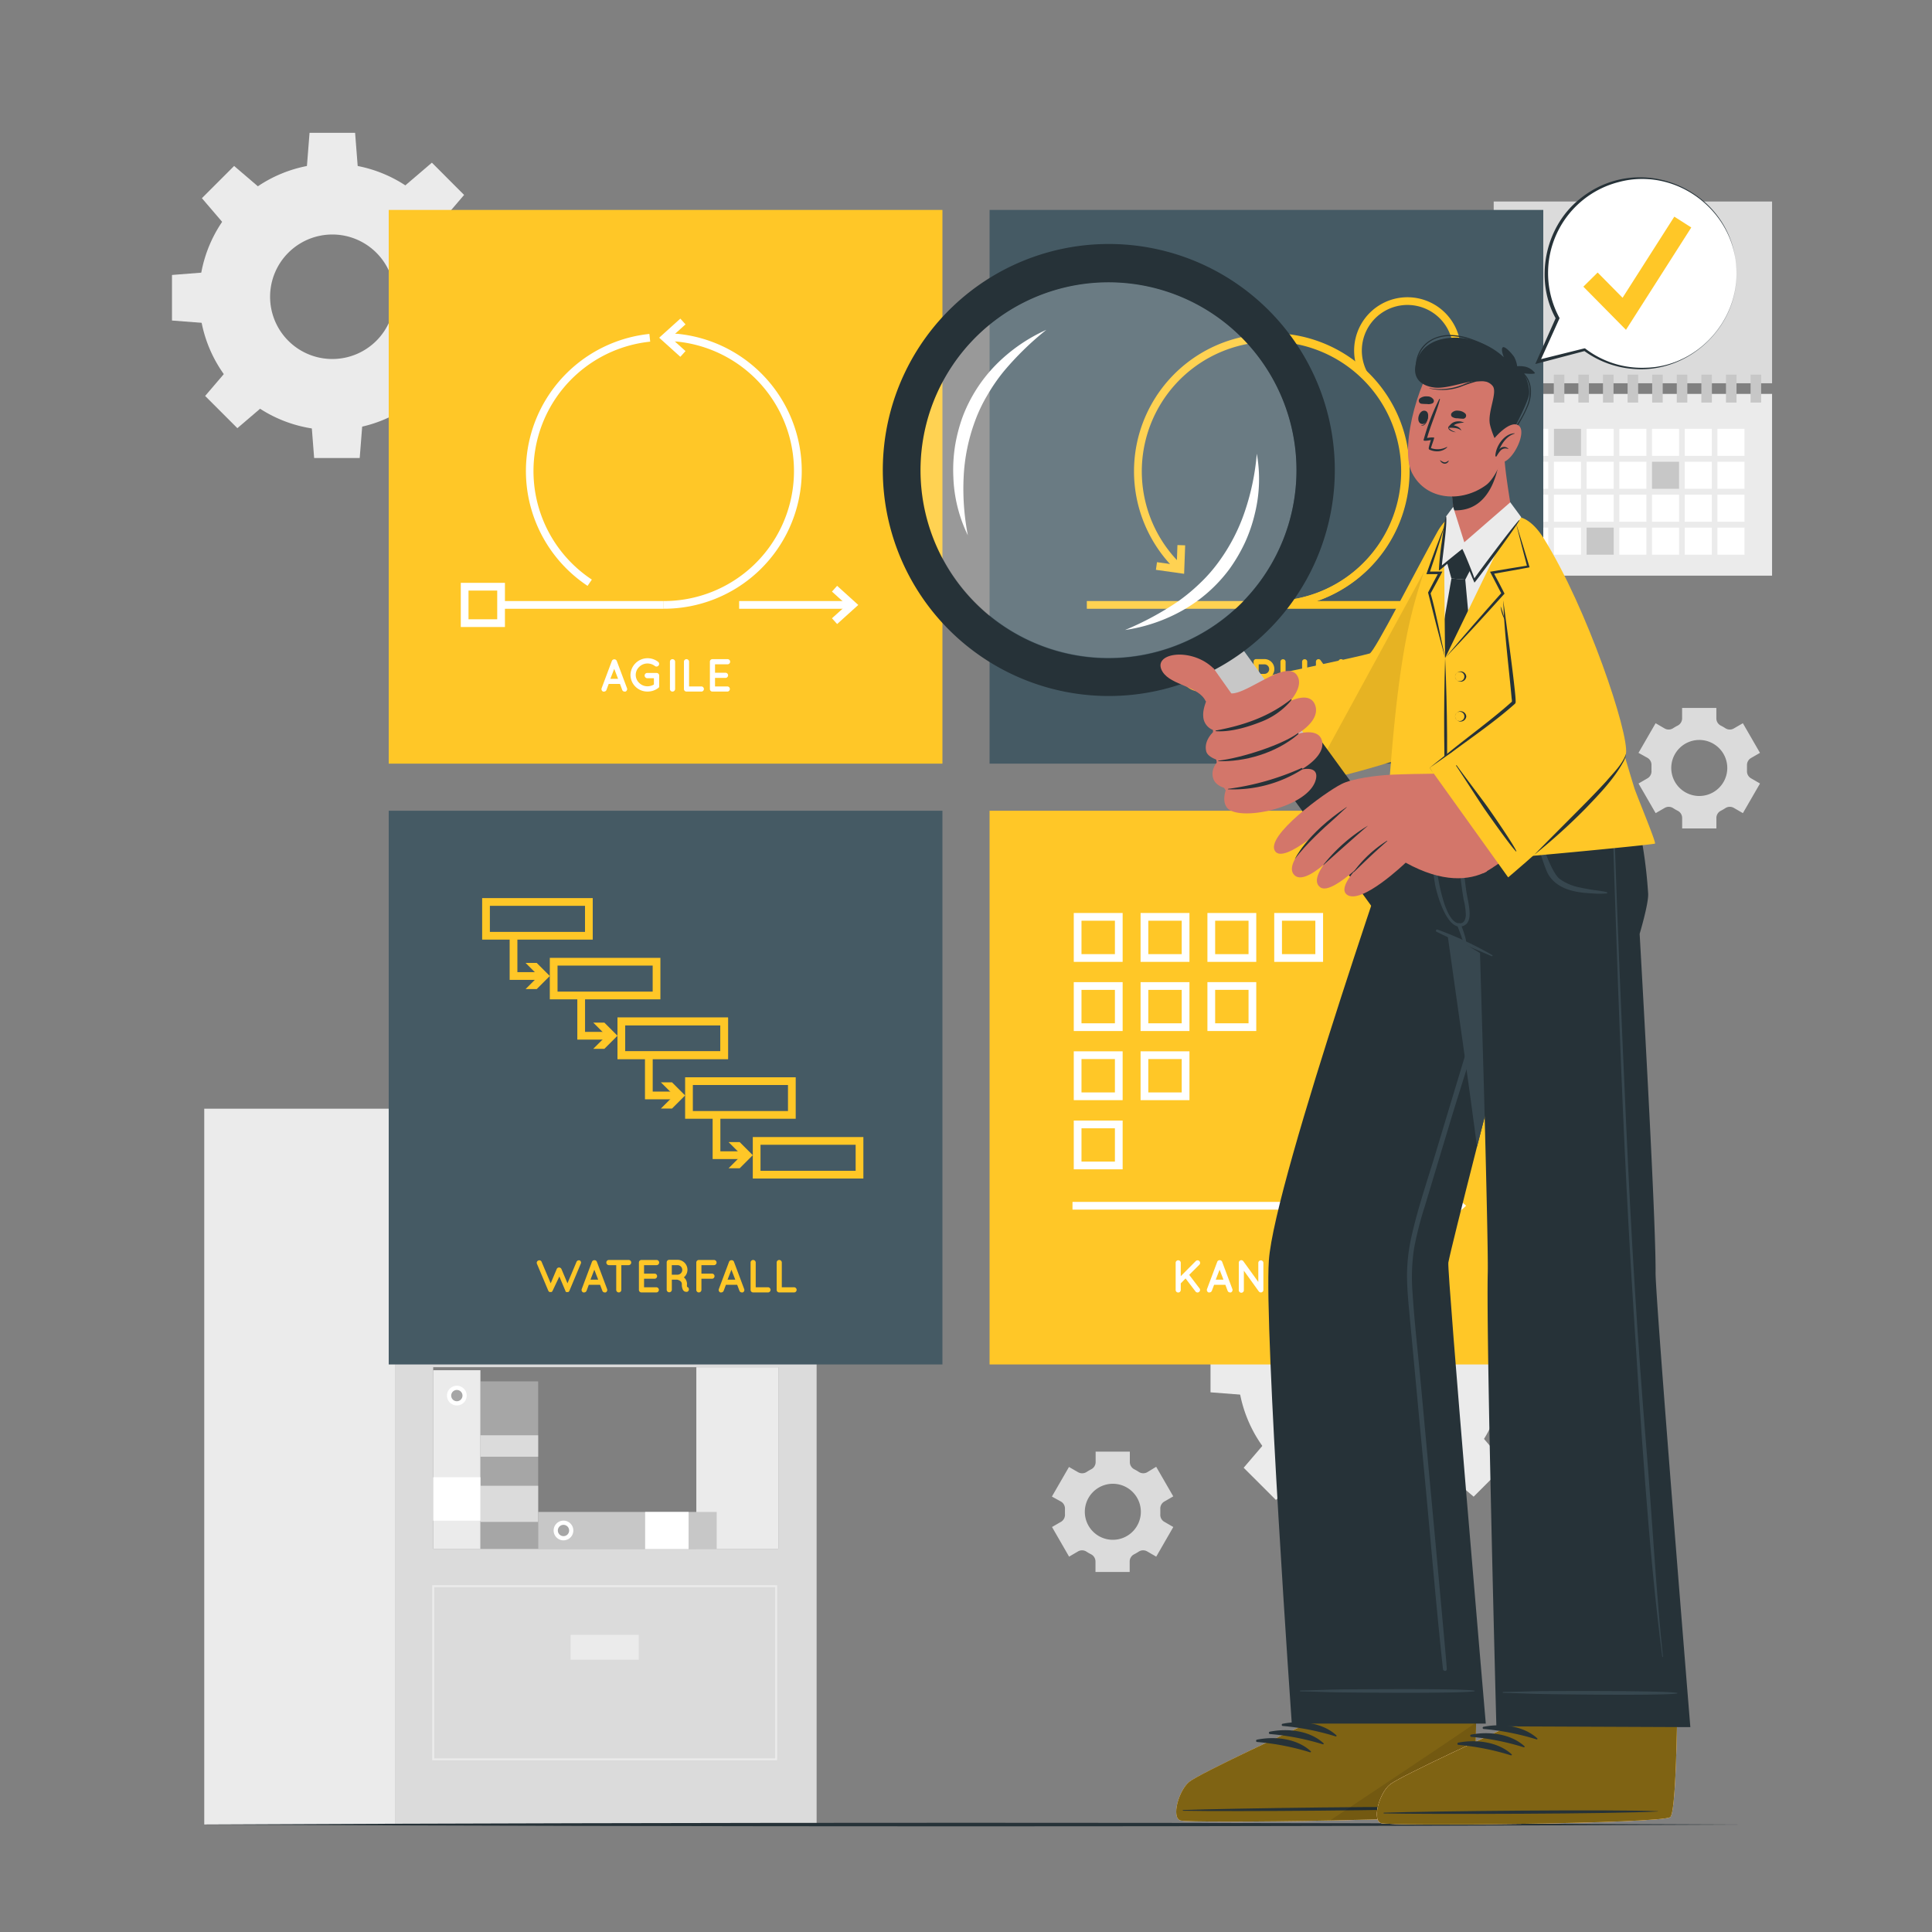 <svg xmlns="http://www.w3.org/2000/svg" viewBox="0 0 500 500"><rect x="0" y="0" width="500" height="500" fill="#808080" stroke="none"/><g id="freepik--background-complete--inject-3"><rect x="386.57" y="52.15" width="72.04" height="47.04" style="fill:#dbdbdb"></rect><rect x="386.57" y="101.94" width="72.04" height="47.04" style="fill:#ebebeb"></rect><rect x="393.69" y="110.98" width="7" height="7" style="fill:#fff"></rect><rect x="402.16" y="110.98" width="7" height="7" style="fill:#c7c7c7"></rect><rect x="410.62" y="110.98" width="7" height="7" style="fill:#fff"></rect><rect x="419.08" y="110.98" width="7" height="7" style="fill:#fff"></rect><rect x="427.54" y="110.98" width="7" height="7" style="fill:#fff"></rect><rect x="436.01" y="110.98" width="7" height="7" style="fill:#fff"></rect><rect x="444.47" y="110.98" width="7" height="7" style="fill:#fff"></rect><rect x="393.69" y="119.5" width="7" height="7" style="fill:#fff"></rect><rect x="402.16" y="119.5" width="7" height="7" style="fill:#fff"></rect><rect x="410.62" y="119.5" width="7" height="7" style="fill:#fff"></rect><rect x="419.08" y="119.5" width="7" height="7" style="fill:#fff"></rect><rect x="427.54" y="119.5" width="7" height="7" style="fill:#c7c7c7"></rect><rect x="436.01" y="119.5" width="7" height="7" style="fill:#fff"></rect><rect x="444.47" y="119.5" width="7" height="7" style="fill:#fff"></rect><rect x="393.69" y="128.03" width="7" height="7" style="fill:#fff"></rect><rect x="402.16" y="128.03" width="7" height="7" style="fill:#fff"></rect><rect x="410.62" y="128.03" width="7" height="7" style="fill:#fff"></rect><rect x="419.08" y="128.03" width="7" height="7" style="fill:#fff"></rect><rect x="427.54" y="128.03" width="7" height="7" style="fill:#fff"></rect><rect x="436.01" y="128.03" width="7" height="7" style="fill:#fff"></rect><rect x="444.47" y="128.03" width="7" height="7" style="fill:#fff"></rect><rect x="393.69" y="136.55" width="7" height="7" style="fill:#fff"></rect><rect x="402.16" y="136.55" width="7" height="7" style="fill:#fff"></rect><rect x="410.62" y="136.55" width="7" height="7" style="fill:#c7c7c7"></rect><rect x="419.08" y="136.55" width="7" height="7" style="fill:#fff"></rect><rect x="427.54" y="136.55" width="7" height="7" style="fill:#fff"></rect><rect x="436.01" y="136.55" width="7" height="7" style="fill:#fff"></rect><rect x="444.47" y="136.55" width="7" height="7" style="fill:#fff"></rect><rect x="389.39" y="96.95" width="2.73" height="7.23" style="fill:#c7c7c7"></rect><rect x="395.75" y="96.95" width="2.73" height="7.23" style="fill:#c7c7c7"></rect><rect x="402.12" y="96.95" width="2.73" height="7.23" style="fill:#c7c7c7"></rect><rect x="408.48" y="96.95" width="2.73" height="7.23" style="fill:#c7c7c7"></rect><rect x="414.85" y="96.95" width="2.73" height="7.23" style="fill:#c7c7c7"></rect><rect x="421.22" y="96.95" width="2.73" height="7.23" style="fill:#c7c7c7"></rect><rect x="427.58" y="96.95" width="2.73" height="7.23" style="fill:#c7c7c7"></rect><rect x="433.95" y="96.95" width="2.73" height="7.23" style="fill:#c7c7c7"></rect><rect x="440.31" y="96.95" width="2.73" height="7.23" style="fill:#c7c7c7"></rect><rect x="446.68" y="96.95" width="2.73" height="7.23" style="fill:#c7c7c7"></rect><rect x="453.05" y="96.95" width="2.73" height="7.23" style="fill:#c7c7c7"></rect><path d="M423.73,57a1.15,1.15,0,1,1-1.15-1.15A1.14,1.14,0,0,1,423.73,57Z" style="fill:#263238"></path><path d="M102.21,286.92V472.17H211.34V286.92Zm9.9,66.91h89.32v47H112.11Zm0-58.18h89.32v47H112.11Z" style="fill:#dbdbdb"></path><rect x="52.85" y="286.92" width="49.35" height="185.24" transform="translate(155.06 759.09) rotate(180)" style="fill:#ebebeb"></rect><rect x="180.21" y="295.64" width="21.22" height="47" transform="translate(381.64 638.28) rotate(180)" style="fill:#ebebeb"></rect><path d="M201.12,455.56H111.86V410.25h89.26Zm-88.76-.5h88.26V410.75H112.36Z" style="fill:#ebebeb"></path><rect x="147.68" y="423.11" width="17.63" height="6.44" transform="translate(312.99 852.65) rotate(180)" style="fill:#ebebeb"></rect><rect x="180.21" y="353.84" width="21.22" height="47" transform="translate(381.64 754.67) rotate(180)" style="fill:#ebebeb"></rect><rect x="110.13" y="371.7" width="43.33" height="14.93" transform="translate(510.97 247.37) rotate(90)" style="fill:#a6a6a6"></rect><rect x="127.12" y="381.73" width="9.35" height="14.93" transform="translate(521 257.4) rotate(90)" style="fill:#dbdbdb"></rect><rect x="129.02" y="366.76" width="5.55" height="14.93" transform="translate(506.03 242.43) rotate(90)" style="fill:#dbdbdb"></rect><rect x="137.65" y="306.38" width="37.74" height="36.26" transform="translate(313.04 649.03) rotate(180)" style="fill:#ebebeb"></rect><rect x="123.31" y="306.38" width="14.34" height="36.26" transform="translate(260.96 649.03) rotate(180)" style="fill:#c7c7c7"></rect><polygon points="175.39 324.51 137.65 324.51 167.12 325.45 175.39 324.51" style="fill:#c7c7c7"></polygon><polygon points="137.65 338.26 175.39 338.26 145.92 339.2 137.65 338.26" style="fill:#c7c7c7"></polygon><polygon points="175.39 314.38 151.49 314.38 172.73 315.14 175.39 314.38" style="fill:#c7c7c7"></polygon><polygon points="137.65 332.93 161.55 332.93 140.31 333.69 137.65 332.93" style="fill:#c7c7c7"></polygon><polygon points="166.34 310.34 139.38 310.34 143.87 310.8 166.34 310.34" style="fill:#c7c7c7"></polygon><polygon points="171.72 328.4 144.76 328.4 149.25 328.86 171.72 328.4" style="fill:#c7c7c7"></polygon><polygon points="155.14 317.83 137.65 317.83 134.53 319.05 155.14 317.83" style="fill:#ebebeb"></polygon><polygon points="180.21 317.83 162.72 317.83 159.59 319.05 180.21 317.83" style="fill:#ebebeb"></polygon><polygon points="157.76 334.13 175.25 334.13 178.38 335.35 157.76 334.13" style="fill:#ebebeb"></polygon><polygon points="137.65 329.99 123.61 329.99 120.48 331.21 137.65 329.99" style="fill:#c7c7c7"></polygon><polygon points="132.75 324.51 121.86 324.51 123.31 323.52 132.75 324.51" style="fill:#c7c7c7"></polygon><rect x="112.11" y="354.61" width="12.22" height="46.22" style="fill:#ebebeb"></rect><path d="M118.22,363.73a2.55,2.55,0,1,0-2.54-2.55A2.55,2.55,0,0,0,118.22,363.73Z" style="fill:#fff"></path><path d="M118.22,362.64a1.46,1.46,0,1,0-1.45-1.46A1.46,1.46,0,0,0,118.22,362.64Z" style="fill:#a6a6a6"></path><rect x="112.6" y="381.82" width="11.25" height="12.22" transform="translate(506.15 269.71) rotate(90)" style="fill:#fff"></rect><rect x="139.26" y="391.29" width="46.22" height="9.61" style="fill:#c7c7c7"></rect><path d="M148.38,396.1a2.55,2.55,0,1,0-2.54,2.54A2.55,2.55,0,0,0,148.38,396.1Z" style="fill:#fff"></path><path d="M147.29,396.1a1.46,1.46,0,1,0-1.45,1.45A1.45,1.45,0,0,0,147.29,396.1Z" style="fill:#a6a6a6"></path><rect x="166.96" y="391.29" width="11.25" height="9.61" style="fill:#fff"></rect><path d="M274.61,388.62a2.11,2.11,0,0,1,1,1.95c0,.22,0,.44,0,.66s0,.44,0,.65a2.1,2.1,0,0,1-1,1.95l-2.35,1.36,4.42,7.67L279,401.5a2.08,2.08,0,0,1,2.2.08,11.82,11.82,0,0,0,1.15.66,2.11,2.11,0,0,1,1.16,1.87v2.71h8.85v-2.71a2.1,2.1,0,0,1,1.17-1.87,13,13,0,0,0,1.14-.66,2.1,2.1,0,0,1,2.21-.08l2.35,1.36,4.42-7.67-2.36-1.37a2.06,2.06,0,0,1-1-1.94c0-.22,0-.44,0-.65s0-.44,0-.66a2.09,2.09,0,0,1,1-1.95l2.35-1.36-4.42-7.66L296.92,381a2.1,2.1,0,0,1-2.2-.07,13.24,13.24,0,0,0-1.15-.67,2.1,2.1,0,0,1-1.17-1.87v-2.71h-8.85v2.71a2.1,2.1,0,0,1-1.17,1.87,13.07,13.07,0,0,0-1.14.67A2.12,2.12,0,0,1,279,381l-2.35-1.35-4.42,7.66ZM288,384a7.25,7.25,0,1,1-7.25,7.26A7.26,7.26,0,0,1,288,384Z" style="fill:#dbdbdb"></path><path d="M426.4,196.15a2.11,2.11,0,0,1,1,1.95c0,.22,0,.44,0,.65s0,.44,0,.66a2.1,2.1,0,0,1-1,2l-2.35,1.36,4.43,7.67,2.35-1.36a2.1,2.1,0,0,1,2.21.08,10.59,10.59,0,0,0,1.14.66,2.09,2.09,0,0,1,1.16,1.87v2.71h8.86v-2.71a2.09,2.09,0,0,1,1.16-1.87,13,13,0,0,0,1.14-.66,2.1,2.1,0,0,1,2.21-.08l2.35,1.36,4.43-7.67-2.37-1.37a2.09,2.09,0,0,1-1-1.94c0-.22,0-.44,0-.66s0-.43,0-.65a2.11,2.11,0,0,1,1-1.95l2.36-1.36-4.43-7.67-2.35,1.36a2.08,2.08,0,0,1-2.2-.08,11.82,11.82,0,0,0-1.15-.66,2.09,2.09,0,0,1-1.16-1.87v-2.71h-8.86v2.71a2.11,2.11,0,0,1-1.16,1.87,11.82,11.82,0,0,0-1.15.66,2.1,2.1,0,0,1-2.21.08l-2.34-1.36-4.43,7.67Zm13.36-4.65a7.25,7.25,0,1,1-7.24,7.25A7.26,7.26,0,0,1,439.76,191.5Z" style="fill:#dbdbdb"></path><path d="M51.52,76.81A34.48,34.48,0,1,0,86,42.33,34.48,34.48,0,0,0,51.52,76.81Zm18.38,0A16.11,16.11,0,1,1,86,92.91,16.1,16.1,0,0,1,69.9,76.81Z" style="fill:#ebebeb"></path><polygon points="79.37 43.76 92.63 43.76 91.9 34.37 80.11 34.37 79.37 43.76" style="fill:#ebebeb"></polygon><polygon points="104.61 48.22 113.99 57.6 120.11 50.45 111.77 42.1 104.61 48.22" style="fill:#ebebeb"></polygon><polygon points="119.3 69.23 119.3 82.49 128.69 81.76 128.69 69.96 119.3 69.23" style="fill:#ebebeb"></polygon><polygon points="114.83 94.47 105.45 103.84 112.61 109.96 120.95 101.62 114.83 94.47" style="fill:#ebebeb"></polygon><polygon points="93.83 109.16 80.57 109.16 81.3 118.54 93.09 118.54 93.83 109.16" style="fill:#ebebeb"></polygon><polygon points="68.59 104.69 59.21 95.31 53.09 102.47 61.43 110.81 68.59 104.69" style="fill:#ebebeb"></polygon><polygon points="53.9 83.68 53.9 70.42 44.51 71.16 44.51 82.95 53.9 83.68" style="fill:#ebebeb"></polygon><polygon points="58.37 58.44 67.74 49.07 60.59 42.95 52.25 51.29 58.37 58.44" style="fill:#ebebeb"></polygon><path d="M320.29,354.19a34.48,34.48,0,1,0,34.48-34.48A34.48,34.48,0,0,0,320.29,354.19Zm18.37,0a16.11,16.11,0,1,1,16.11,16.09A16.11,16.11,0,0,1,338.66,354.19Z" style="fill:#ebebeb"></path><polygon points="348.14 321.13 361.4 321.13 360.67 311.75 348.87 311.75 348.14 321.13" style="fill:#ebebeb"></polygon><polygon points="373.38 325.6 382.75 334.98 388.87 327.82 380.54 319.48 373.38 325.6" style="fill:#ebebeb"></polygon><polygon points="388.07 346.61 388.07 359.87 397.45 359.13 397.45 347.34 388.07 346.61" style="fill:#ebebeb"></polygon><polygon points="383.6 371.85 374.22 381.22 381.38 387.34 389.72 379 383.6 371.85" style="fill:#ebebeb"></polygon><polygon points="362.59 386.53 349.33 386.53 350.07 395.92 361.86 395.92 362.59 386.53" style="fill:#ebebeb"></polygon><polygon points="337.36 382.06 327.98 372.69 321.86 379.85 330.2 388.18 337.36 382.06" style="fill:#ebebeb"></polygon><polygon points="322.67 361.06 322.67 347.8 313.28 348.53 313.28 360.33 322.67 361.06" style="fill:#ebebeb"></polygon><polygon points="327.13 335.82 336.51 326.44 329.36 320.33 321.02 328.67 327.13 335.82" style="fill:#ebebeb"></polygon></g><g id="freepik--Kanban--inject-3"><rect x="256.1" y="209.82" width="143.3" height="143.3" style="fill:#FFC727"></rect><rect x="277.56" y="311.05" width="99.28" height="2" style="fill:#fff"></rect><polygon points="373.95 316.99 372.61 315.51 376.44 312.05 372.61 308.6 373.95 307.11 379.43 312.05 373.95 316.99" style="fill:#fff"></polygon><path d="M290.54,302.62H277.89V290h12.65Zm-10.65-2h8.65V292h-8.65Z" style="fill:#fff"></path><path d="M290.54,284.72H277.89V272.08h12.65Zm-10.65-2h8.65v-8.64h-8.65Z" style="fill:#fff"></path><path d="M290.54,266.83H277.89V254.18h12.65Zm-10.65-2h8.65v-8.65h-8.65Z" style="fill:#fff"></path><path d="M307.83,284.72H295.18V272.08h12.65Zm-10.65-2h8.65v-8.64h-8.65Z" style="fill:#fff"></path><path d="M307.83,266.83H295.18V254.18h12.65Zm-10.65-2h8.65v-8.65h-8.65Z" style="fill:#fff"></path><path d="M325.12,266.83H312.48V254.18h12.64Zm-10.64-2h8.64v-8.65h-8.64Z" style="fill:#fff"></path><path d="M290.54,248.93H277.89V236.28h12.65Zm-10.65-2h8.65v-8.65h-8.65Z" style="fill:#fff"></path><path d="M307.83,248.93H295.18V236.28h12.65Zm-10.65-2h8.65v-8.65h-8.65Z" style="fill:#fff"></path><path d="M325.12,248.93H312.48V236.28h12.64Zm-10.64-2h8.64v-8.65h-8.64Z" style="fill:#fff"></path><path d="M342.41,248.93H329.77V236.28h12.64Zm-10.64-2h8.64v-8.65h-8.64Z" style="fill:#fff"></path><path d="M304.26,333.82v-7a.66.66,0,0,1,1.32,0v3.45l3.88-3.9a.65.65,0,0,1,.94,0,.67.67,0,0,1,0,.93l-2.64,2.63,2.66,3.49a.64.64,0,0,1-.09.92.61.61,0,0,1-.42.16.66.66,0,0,1-.49-.24l-2.6-3.4-1.24,1.28v1.7a.66.66,0,1,1-1.32,0Z" style="fill:#fff"></path><path d="M317.12,332.5h-2.91l-.59,1.56a.68.68,0,0,1-.63.42.54.54,0,0,1-.22,0,.68.68,0,0,1-.4-.86l2.65-7.07a.66.66,0,0,1,.64-.41.65.65,0,0,1,.63.41l2.65,7.07a.68.68,0,0,1-.39.86.56.56,0,0,1-.23,0,.65.65,0,0,1-.61-.42Zm-.49-1.32-1-2.58-1,2.58Z" style="fill:#fff"></path><path d="M321.91,333.82a.66.66,0,1,1-1.31,0v-7h0a.65.65,0,0,1,1.18-.41l3.87,5.36v-4.94a.66.66,0,0,1,.65-.65.66.66,0,0,1,.66.65v7a.65.65,0,0,1-1.15.42l-.06-.07-3.84-5.33Z" style="fill:#fff"></path><path d="M329.84,333.82v-7.08a.66.66,0,0,1,.66-.66h1.71a2.28,2.28,0,0,1,2.27,2.28,2.23,2.23,0,0,1-.45,1.37,2.57,2.57,0,0,1-1.36,4.75H330.5A.67.67,0,0,1,329.84,333.82Zm1.33-4.49h1a1,1,0,0,0,.94-1,.93.93,0,0,0-.94-.94h-1Zm0,3.82h1.5a1.24,1.24,0,1,0,0-2.48h-1.5Z" style="fill:#fff"></path><path d="M341,332.5H338.1l-.59,1.56a.68.68,0,0,1-.62.42.56.56,0,0,1-.23,0,.68.68,0,0,1-.4-.86l2.65-7.07a.66.66,0,0,1,.64-.41.64.64,0,0,1,.63.41l2.65,7.07a.67.67,0,0,1-.39.86.56.56,0,0,1-.23,0,.66.66,0,0,1-.61-.42Zm-.49-1.32-1-2.58-1,2.58Z" style="fill:#fff"></path><path d="M345.8,333.82a.66.66,0,1,1-1.31,0v-7h0a.65.65,0,0,1,1.18-.41l3.87,5.36v-4.94a.66.66,0,0,1,.65-.65.66.66,0,0,1,.66.65v7a.65.65,0,0,1-1.15.42l-.06-.07-3.84-5.33Z" style="fill:#fff"></path></g><g id="freepik--Waterfall--inject-3"><rect x="100.6" y="209.82" width="143.3" height="143.3" style="fill:#455a64"></rect><path d="M150.29,327.08l-2.94,7a.2.2,0,0,1-.06.11h0l-.06.07s0,0,0,0a.35.35,0,0,0-.09.06h0s-.06.06-.1.07h0l-.09,0h-.29l-.09,0h0a.23.23,0,0,1-.11-.07h0l-.08-.06s0,0,0,0l0-.07h0a.28.28,0,0,1-.05-.11l-1.57-3.72L143,334.07a.58.58,0,0,1-.05.11h0l-.07.07s0,0,0,0l-.07.06h0s-.07.06-.1.07h0a.24.24,0,0,0-.1,0h-.3l-.08,0h0a.3.3,0,0,1-.11-.07h0s-.05-.05-.09-.06,0,0,0,0,0-.05-.06-.07h0s0-.07-.06-.11l-2.95-7a.64.64,0,0,1,.36-.85.63.63,0,0,1,.85.35l2.35,5.55,1.55-3.68a.65.65,0,0,1,.62-.41.68.68,0,0,1,.62.41l1.55,3.68,2.34-5.55a.66.66,0,0,1,.88-.35A.64.64,0,0,1,150.29,327.08Z" style="fill:#FFC727"></path><path d="M155.3,332.5h-2.92l-.58,1.56a.68.68,0,0,1-.63.42.54.54,0,0,1-.22,0,.68.68,0,0,1-.4-.86l2.65-7.07a.66.66,0,0,1,.64-.41.65.65,0,0,1,.63.41l2.65,7.07a.68.68,0,0,1-.39.86.56.56,0,0,1-.23,0,.64.64,0,0,1-.61-.42Zm-.49-1.32-1-2.58-1,2.58Z" style="fill:#FFC727"></path><path d="M162.7,327.42h-1.9v6.4a.66.66,0,1,1-1.32,0v-6.4h-1.9a.68.68,0,0,1-.66-.68.65.65,0,0,1,.66-.66h5.12a.66.66,0,0,1,.66.66A.68.68,0,0,1,162.7,327.42Z" style="fill:#FFC727"></path><path d="M165.35,333.82v-7.08a.65.65,0,0,1,.66-.66h3.92a.67.67,0,0,1,.66.66.68.68,0,0,1-.66.68h-3.25v2.19h2.79a.67.67,0,0,1,0,1.33h-2.79v2.21h3.25a.67.67,0,0,1,0,1.33H166A.65.65,0,0,1,165.35,333.82Z" style="fill:#FFC727"></path><path d="M178.25,333.48a.66.66,0,0,1-.42.84,1,1,0,0,1-.26,0h0a1,1,0,0,1-.47-.13,1.28,1.28,0,0,1-.38-.42,3.19,3.19,0,0,1-.26-1.44,1,1,0,0,0-.14-.52,1.1,1.1,0,0,0-.36-.35,2.27,2.27,0,0,0-.67-.28h-1.42v2.6a.67.67,0,0,1-.67.66.66.66,0,0,1-.66-.66v-7.08a.65.65,0,0,1,.66-.66h2.15a2.57,2.57,0,0,1,1.63,4.55,1.77,1.77,0,0,1,.42.44,2.28,2.28,0,0,1,.4,1.3,3,3,0,0,0,0,.71A.62.62,0,0,1,178.25,333.48Zm-1.68-4.82a1.23,1.23,0,0,0-1.23-1.24h-1.48v2.47h1.48A1.24,1.24,0,0,0,176.57,328.66Z" style="fill:#FFC727"></path><path d="M180.2,333.82v-7.08a.66.66,0,0,1,.66-.66h3.92a.67.67,0,0,1,0,1.34h-3.25v2.19h2.8a.67.67,0,0,1,0,1.33h-2.8v2.88a.67.67,0,0,1-.67.66A.66.66,0,0,1,180.2,333.82Z" style="fill:#FFC727"></path><path d="M190.78,332.5h-2.91l-.59,1.56a.68.68,0,0,1-.62.42.56.56,0,0,1-.23,0,.68.68,0,0,1-.4-.86l2.65-7.07a.67.67,0,0,1,.64-.41.63.63,0,0,1,.63.41l2.65,7.07a.66.66,0,0,1-.39.86.53.53,0,0,1-.23,0,.66.66,0,0,1-.61-.42Zm-.49-1.32-1-2.58-1,2.58Z" style="fill:#FFC727"></path><path d="M194.25,333.82v-7.08a.66.66,0,0,1,.66-.66.67.67,0,0,1,.67.66v6.41h3.25a.67.67,0,0,1,0,1.33h-3.92A.66.66,0,0,1,194.25,333.82Z" style="fill:#FFC727"></path><path d="M201,333.82v-7.08a.66.66,0,0,1,.66-.66.67.67,0,0,1,.67.66v6.41h3.25a.67.67,0,0,1,0,1.33h-3.92A.66.66,0,0,1,201,333.82Z" style="fill:#FFC727"></path><path d="M170.91,258.62H142.29V247.89h28.62Zm-26.62-2h24.62v-6.73H144.29Z" style="fill:#FFC727"></path><polygon points="157.4 269.05 149.41 269.05 149.41 257.62 151.41 257.62 151.41 267.05 157.4 267.05 157.4 269.05" style="fill:#FFC727"></polygon><polygon points="153.53 271.44 156.93 268.05 153.53 264.65 156.41 264.65 159.8 268.05 156.41 271.44 153.53 271.44" style="fill:#FFC727"></polygon><path d="M188.42,274.08H159.8V263.34h28.62Zm-26.62-2h24.62v-6.74H161.8Z" style="fill:#FFC727"></path><polygon points="174.91 284.5 166.92 284.5 166.92 273.08 168.92 273.08 168.92 282.5 174.91 282.5 174.91 284.5" style="fill:#FFC727"></polygon><polygon points="171.04 286.89 174.44 283.5 171.04 280.11 173.92 280.11 177.31 283.5 173.92 286.89 171.04 286.89" style="fill:#FFC727"></polygon><path d="M205.93,289.53H177.31V278.8h28.62Zm-26.62-2h24.62V280.8H179.31Z" style="fill:#FFC727"></path><polygon points="192.41 299.96 184.43 299.96 184.43 288.53 186.43 288.53 186.43 297.96 192.41 297.96 192.41 299.96" style="fill:#FFC727"></polygon><polygon points="188.55 302.35 191.94 298.96 188.55 295.57 191.43 295.57 194.82 298.96 191.43 302.35 188.55 302.35" style="fill:#FFC727"></polygon><path d="M188.42,274.08H159.8V263.34h28.62Zm-26.62-2h24.62v-6.74H161.8Z" style="fill:#FFC727"></path><path d="M223.44,305H194.82V294.26h28.62Zm-26.62-2h24.62v-6.73H196.82Z" style="fill:#FFC727"></path><path d="M153.4,243.17H124.78V232.43H153.4Zm-26.62-2H151.4v-6.74H126.78Z" style="fill:#FFC727"></path><polygon points="139.89 253.59 131.9 253.59 131.9 242.17 133.9 242.17 133.9 251.59 139.89 251.59 139.89 253.59" style="fill:#FFC727"></polygon><polygon points="136.02 255.98 139.41 252.59 136.02 249.2 138.9 249.2 142.29 252.59 138.9 255.98 136.02 255.98" style="fill:#FFC727"></polygon></g><g id="freepik--Scrum--inject-3"><rect x="256.1" y="54.33" width="143.3" height="143.3" style="fill:#455a64"></rect><rect x="281.27" y="155.55" width="95.57" height="2" style="fill:#FFC727"></rect><path d="M329.07,157.55v-2a33.56,33.56,0,1,0-22.71-8.84L305,148.18a35.58,35.58,0,1,1,24.06,9.37Z" style="fill:#FFC727"></path><path d="M329.07,157.55v-2a33.66,33.66,0,0,0,3.44-67.15,23.25,23.25,0,0,0-2.51,0l-.11-2a22.88,22.88,0,0,1,2.83,0,35.66,35.66,0,0,1-3.65,71.14Z" style="fill:#FFC727"></path><polygon points="373.95 161.5 372.61 160.01 376.44 156.56 372.61 153.1 373.95 151.61 379.43 156.56 373.95 161.5" style="fill:#FFC727"></polygon><polygon points="306.45 148.5 299.15 147.47 299.43 145.49 304.54 146.21 304.72 141.06 306.72 141.13 306.45 148.5" style="fill:#FFC727"></polygon><path d="M371.26,102.62l-1-1.72a11.81,11.81,0,1,0-16.17-4.15l-1.72,1a13.8,13.8,0,1,1,18.91,4.85Z" style="fill:#FFC727"></path><polygon points="375.04 104.98 367.92 103.02 370.61 96.14 372.47 96.87 370.59 101.68 375.57 103.05 375.04 104.98" style="fill:#FFC727"></polygon><path d="M307.07,176.89a.62.62,0,0,1,.87-.08,3.88,3.88,0,0,0,2.29.92,2.61,2.61,0,0,0,1.5-.44,1.07,1.07,0,0,0,.52-.86.71.71,0,0,0-.11-.39,1.11,1.11,0,0,0-.36-.36,5,5,0,0,0-1.64-.56h0a6.53,6.53,0,0,1-1.55-.47,2.52,2.52,0,0,1-1.11-.93,1.87,1.87,0,0,1-.28-1,2.22,2.22,0,0,1,1-1.75,3.56,3.56,0,0,1,2.08-.63,4.65,4.65,0,0,1,2.61,1,.62.62,0,0,1-.68,1,3.46,3.46,0,0,0-1.93-.77,2.33,2.33,0,0,0-1.35.41,1,1,0,0,0-.45.75.59.59,0,0,0,.08.34,1.25,1.25,0,0,0,.33.31,4,4,0,0,0,1.5.53h0a7.18,7.18,0,0,1,1.66.5,2.72,2.72,0,0,1,1.19,1,2,2,0,0,1,.29,1,2.34,2.34,0,0,1-1,1.86,3.77,3.77,0,0,1-2.22.68,5.16,5.16,0,0,1-3.07-1.2A.64.64,0,0,1,307.07,176.89Z" style="fill:#FFC727"></path><path d="M315,174.66a4.39,4.39,0,0,1,4.4-4.31,4.45,4.45,0,0,1,2.77.93.69.69,0,0,1-.84,1.09,3,3,0,0,0-1.93-.66,3.2,3.2,0,0,0-2.16.87,2.93,2.93,0,0,0,0,4.17,3.19,3.19,0,0,0,2.16.86,3,3,0,0,0,1.93-.66.73.73,0,0,1,1,.14.7.7,0,0,1-.12,1,4.51,4.51,0,0,1-2.77.93A4.38,4.38,0,0,1,315,174.66Z" style="fill:#FFC727"></path><path d="M330.14,178a.66.66,0,0,1-.42.84,1.35,1.35,0,0,1-.27,0h0a.86.86,0,0,1-.47-.13,1.29,1.29,0,0,1-.38-.42,3.21,3.21,0,0,1-.25-1.44,1.07,1.07,0,0,0-.14-.52,1.11,1.11,0,0,0-.37-.34,2.1,2.1,0,0,0-.67-.29h-1.41v2.6a.67.67,0,0,1-.67.66.66.66,0,0,1-.66-.66v-7.07a.65.65,0,0,1,.66-.66h2.14a2.56,2.56,0,0,1,2.57,2.57,2.53,2.53,0,0,1-.94,2,1.81,1.81,0,0,1,.42.45,2.25,2.25,0,0,1,.4,1.29,2.8,2.8,0,0,0,.05.71A.64.64,0,0,1,330.14,178Zm-1.68-4.83a1.23,1.23,0,0,0-1.24-1.24h-1.47v2.47h1.47A1.23,1.23,0,0,0,328.46,173.16Z" style="fill:#FFC727"></path><path d="M334.84,179a3.45,3.45,0,0,1-3.46-3.46v-4.27a.65.65,0,0,1,.66-.66.66.66,0,0,1,.67.66v4.27a2.14,2.14,0,0,0,4.27,0v-4.27a.66.66,0,0,1,.67-.66.65.65,0,0,1,.66.66v4.27A3.47,3.47,0,0,1,334.84,179Z" style="fill:#FFC727"></path><path d="M347.75,171.25v7.07a.67.67,0,0,1-.67.66.66.66,0,0,1-.66-.66v-5l-1.72,2.4a.68.68,0,0,1-.54.28h0a.68.68,0,0,1-.55-.28l-1.72-2.4v5a.67.67,0,0,1-1.33,0v-7.07a.67.67,0,0,1,.66-.66h0a.65.65,0,0,1,.53.27l2.38,3.31,2.39-3.31a.64.64,0,0,1,.54-.27h0A.68.68,0,0,1,347.75,171.25Z" style="fill:#FFC727"></path></g><g id="freepik--Agile--inject-3"><rect x="100.6" y="54.33" width="143.3" height="143.3" style="fill:#FFC727"></rect><path d="M152.06,151.62a35.67,35.67,0,0,1,16-65.2l.21,2A33.67,33.67,0,0,0,153.17,150Z" style="fill:#fff"></path><path d="M171.76,157.55v-2A33.66,33.66,0,0,0,175.2,88.4a20.76,20.76,0,0,0-2.5,0l-.11-2a22.68,22.68,0,0,1,2.82,0,35.66,35.66,0,0,1-3.65,71.14Z" style="fill:#fff"></path><rect x="129.68" y="155.55" width="42.08" height="2" style="fill:#fff"></rect><rect x="191.29" y="155.55" width="28.25" height="2" style="fill:#fff"></rect><path d="M130.68,162.27H119.25V150.84h11.43Zm-9.43-2h7.43v-7.43h-7.43Z" style="fill:#fff"></path><polygon points="216.65 161.5 215.31 160.01 219.14 156.56 215.31 153.1 216.65 151.61 222.12 156.56 216.65 161.5" style="fill:#fff"></polygon><polygon points="176.07 92.34 170.59 87.4 176.07 82.46 177.41 83.95 173.58 87.4 177.41 90.86 176.07 92.34" style="fill:#fff"></polygon><path d="M160.45,177h-2.92l-.58,1.56a.67.67,0,0,1-.63.42.85.85,0,0,1-.23,0,.69.69,0,0,1-.39-.87l2.65-7.06a.69.69,0,0,1,1.27,0l2.65,7.06a.69.69,0,0,1-.4.87.73.73,0,0,1-.22,0,.65.65,0,0,1-.62-.42Zm-.49-1.32-1-2.58-1,2.58Z" style="fill:#fff"></path><path d="M163.16,174.68a4.44,4.44,0,0,1,7.16-3.4.68.68,0,1,1-.84,1.08,3.13,3.13,0,0,0-1.89-.65,3,3,0,0,0-2.16.88,2.84,2.84,0,0,0,0,4.15,3,3,0,0,0,2.16.87,3.35,3.35,0,0,0,1.64-.45v-1.64h-1.71a.7.7,0,0,1-.69-.69.67.67,0,0,1,.69-.67h2.38a.68.68,0,0,1,.7.67v2.65a1.3,1.3,0,0,1,0,.21l0,.06h0a.62.62,0,0,1-.23.29,4.47,4.47,0,0,1-2.72.93A4.36,4.36,0,0,1,163.16,174.68Z" style="fill:#fff"></path><path d="M173.38,171.25a.65.65,0,0,1,.66-.66.67.67,0,0,1,.68.66v7.07a.68.68,0,0,1-.68.66.65.65,0,0,1-.66-.66Z" style="fill:#fff"></path><path d="M177,178.32v-7.07a.66.66,0,0,1,.66-.66.67.67,0,0,1,.67.66v6.4h3.25a.67.67,0,0,1,0,1.33h-3.92A.66.66,0,0,1,177,178.32Z" style="fill:#fff"></path><path d="M183.72,178.32v-7.07a.64.64,0,0,1,.66-.66h3.92a.66.66,0,0,1,.66.66.67.67,0,0,1-.66.67h-3.25v2.19h2.79a.67.67,0,0,1,0,1.33h-2.79v2.21h3.25a.67.67,0,0,1,0,1.33h-3.92A.65.65,0,0,1,183.72,178.32Z" style="fill:#fff"></path></g><g id="freepik--Floor--inject-3"><path d="M50.26,472.2c128-.62,271.52-.62,399.48,0-128,.61-271.52.61-399.48,0Z" style="fill:#263238"></path></g><g id="freepik--Character--inject-3"><path d="M305.51,471.14c2.44.79,72.16-.09,74.79-1.82,1-.63,1.47-10.8,1.68-23.1v-.38c0-2.54.08-5.15.09-7.79,0-.37,0-.73,0-1.1l-3.37-36.16-45,.45,3,35.83.06,1.42.28,7.42,0,.76S310.49,459,307.8,461.14,303.06,470.36,305.51,471.14Z" style="fill:#d3766a"></path><path d="M305.51,471.14c2.44.79,72.16-.09,74.79-1.82,1-.63,1.47-10.8,1.68-23.1v-.38c0-2.54.08-5.15.09-7.79,0-.37,0-.73,0-1.1l-45.42.12.06,1.42.28,7.42,0,.76S310.49,459,307.8,461.14,303.06,470.36,305.51,471.14Z" style="fill:#ebebeb"></path><path d="M305.5,471.14c1.26.4,20.2.37,38.71,0,3.73-.08,7.43-.16,11-.26,13.2-.36,24.11-.9,25.12-1.56s1.47-10.51,1.67-22.59c0-.17,0-.34,0-.51s0-.26,0-.39h-.05L337,445.9l0,.77s-26.54,12.27-29.23,14.47S303.06,470.36,305.5,471.14Z" style="fill:#FFC727"></path><path d="M305.5,471.14c1.26.4,20.2.37,38.71,0,3.73-.08,7.43-.16,11-.26,13.2-.36,24.11-.9,25.12-1.56s1.47-10.51,1.67-22.59c0-.17,0-.34,0-.51s0-.26,0-.39h-.05L337,445.9l0,.77s-26.54,12.27-29.23,14.47S303.06,470.36,305.5,471.14Z" style="opacity:0.5"></path><path d="M306.26,468.43c11.75-.44,59.18-1.1,70.82-.64.1,0,.1.07,0,.08-11.63.69-59.06,1-70.82.75C306,468.62,306,468.44,306.26,468.43Z" style="fill:#263238"></path><path d="M332,446.1c4.62-.92,10.28-.28,13.86,3,.14.13-.05.33-.2.28A65.1,65.1,0,0,0,332,446.68.29.29,0,0,1,332,446.1Z" style="fill:#263238"></path><path d="M328.68,448.15c4.61-.92,10.28-.28,13.85,3,.14.13,0,.32-.19.27a65.08,65.08,0,0,0-13.63-2.65A.3.3,0,0,1,328.68,448.15Z" style="fill:#263238"></path><path d="M325.37,450.21c4.61-.92,10.28-.29,13.85,3,.14.13,0,.32-.19.28a65.06,65.06,0,0,0-13.64-2.66A.29.29,0,0,1,325.37,450.21Z" style="fill:#263238"></path><path d="M344.21,471.14c3.73-.08,7.43-.16,11-.26,13.2-.36,24.11-.9,25.12-1.56s1.47-10.51,1.67-22.59c0-.17,0-.34,0-.51s0-.26,0-.39h-.05C375.78,450.15,354.08,464.58,344.21,471.14Z" style="opacity:0.1"></path><path d="M334.31,446.06h50.21s-10.08-117.27-9.69-119.32c.51-2.62,3.47-14.49,7.42-30,1.24-4.85,2.58-10.05,4-15.45,3.75-14.59,7.88-30.53,11.48-44.4,5.4-20.79,9.62-31.5,9.62-31.5H364.75s-35,100.15-36.37,120.85C327.16,344.29,334.31,446.06,334.31,446.06Z" style="fill:#263238"></path><path d="M336.54,437.5c7.67-.16,5.46-.23,13.13-.3,3.76,0,28.42-.24,31.93.34.07,0,.07.14,0,.16-3.51.58-28.17.36-31.93.32-7.67-.08-5.46-.14-13.13-.3A.11.11,0,1,1,336.54,437.5Z" style="fill:#37474f"></path><path d="M365.39,319.58c1.65-7.26,4.11-14.37,6.25-21.49q6.54-21.72,13.14-43.4c2.2-7.23,12.41-34.28,13.42-37.88.41-1.46.63-.66.11,1.2-1.06,3.74-18.5,57.37-22.92,72.07q-3.31,11-6.65,22.09A91.42,91.42,0,0,0,366,322.86a49.12,49.12,0,0,0-.45,11.43c.48,7.69,1.37,15.36,2.08,23s1.41,15.36,2.12,23q2.13,22.93,4.2,45.86c.17,1.94.34,3.87.49,5.81,0,.65-.93.6-1,0-1.65-15.11-2.91-30.28-4.33-45.41s-2.82-30.13-4.22-45.19c-.35-3.78-.75-7.57-.76-11.37A47.15,47.15,0,0,1,365.39,319.58Z" style="fill:#37474f"></path><path d="M369.58,205.39c2.95,22.86,8.57,60.27,12.67,91.36,9.61-37.66,25.06-91.35,25.06-91.35Z" style="fill:#37474f"></path><path d="M357.43,471.83c2.44.8,72.16.16,74.8-1.55,1-.63,1.51-10.8,1.76-23.1,0-.12,0-.25,0-.38.06-2.53.1-5.15.11-7.79,0-.36,0-.73,0-1.09.17-17.75-1.11-36.17-1.11-36.17l-45.57.29,1.26,35.83.05,1.42.25,7.42,0,.76s-26.58,12.18-29.28,14.37S355,471,357.43,471.83Z" style="fill:#d3766a"></path><path d="M357.43,471.83c2.44.8,72.16.16,74.8-1.55,1-.63,1.51-10.8,1.76-23.1,0-.12,0-.25,0-.38.06-2.53.1-5.15.11-7.79,0-.36,0-.73,0-1.09l-45.42-.05.05,1.42.25,7.42,0,.76s-26.58,12.18-29.28,14.37S355,471,357.43,471.83Z" style="fill:#ebebeb"></path><path d="M357.43,471.83c2.44.8,72.16.16,74.8-1.55,1-.63,1.51-10.8,1.76-23.1,0-.12,0-.25,0-.38l-45-.09,0,.76s-26.58,12.18-29.28,14.37S355,471,357.43,471.83Z" style="fill:#FFC727"></path><path d="M357.43,471.83c2.44.8,72.16.16,74.8-1.55,1-.63,1.51-10.8,1.76-23.1,0-.12,0-.25,0-.38l-45-.09,0,.76s-26.58,12.18-29.28,14.37S355,471,357.43,471.83Z" style="opacity:0.5"></path><path d="M358.19,469.12c11.75-.4,59.18-.88,70.83-.38.09,0,.09.07,0,.07-11.64.65-59.07.75-70.82.5C358,469.3,358,469.13,358.19,469.12Z" style="fill:#263238"></path><path d="M384,446.88c4.61-.91,10.28-.25,13.84,3,.14.12,0,.32-.19.27A65.18,65.18,0,0,0,384,447.46.29.29,0,0,1,384,446.88Z" style="fill:#263238"></path><path d="M380.69,448.92c4.62-.9,10.28-.24,13.84,3,.14.12,0,.32-.19.27a65.17,65.17,0,0,0-13.63-2.7A.3.3,0,0,1,380.69,448.92Z" style="fill:#263238"></path><path d="M377.37,451c4.62-.9,10.28-.24,13.84,3,.14.13,0,.32-.19.28a64.55,64.55,0,0,0-13.63-2.71A.3.3,0,0,1,377.37,451Z" style="fill:#263238"></path><path d="M365,205.39a165,165,0,0,0,5.63,31.05c.38,1.33.78,2.65,1.22,3.91,0,0,3.76,1.76,11.18,6.3,0,0,.48,16.38,1,34.65.54,20.42,1.1,43.2,1,48-.43,18.07,2.23,117.47,2.23,117.47l50.2.21s-9.05-111-9-117.62c.1-10.64-2.18-53.38-4.12-87.69,0,0,2.36-7.86,2.2-10.43-1-15.67-4.61-25.88-4.61-25.88Z" style="fill:#263238"></path><path d="M389,437.88c7.67-.12,5.46-.2,13.13-.24,3.76,0,28.42-.12,31.92.48a.08.08,0,0,1,0,.15c-3.51.57-28.17.24-31.92.19-7.67-.11-5.47-.16-13.13-.36A.11.11,0,1,1,389,437.88Z" style="fill:#37474f"></path><path d="M417.72,212.68c.92,28,1.89,50.58,3.14,78.57s2.93,56.18,5.28,84.2c1.31,15.65,2.54,37.68,4.23,53.3,0,.1-.15.14-.17,0-3.65-27.78-5.68-62.13-7.47-90.09s-3-56-4-83.95c-.53-15.84-.94-26.24-1.41-42.08C417.36,212.43,417.71,212.45,417.72,212.68Z" style="fill:#37474f"></path><path d="M415.79,230.88c-1.24-.32-2.56-.42-3.82-.62-1-.16-2-.34-3-.56a13.28,13.28,0,0,1-5.36-2.26c-2.5-2-5.37-11.87-5.72-12.5-.61-1.09-.79-.14-.79,0,0,1.16,2.64,9.84,3.66,11.46,1.86,3,5.19,4.16,8.52,4.58.95.12,1.91.18,2.87.24a21.08,21.08,0,0,0,3.64,0A.17.17,0,0,0,415.79,230.88Z" style="fill:#37474f"></path><path d="M372.05,240.58a89.93,89.93,0,0,1,14.14,6.59.16.16,0,0,1-.13.29c-4.76-2.05-9.62-4-14.26-6.31A.31.31,0,0,1,372.05,240.58Z" style="fill:#37474f"></path><path d="M370.62,208c0-.16.3-.2.3,0a157.31,157.31,0,0,0,.8,15.91c.22,2.45,2.19,16,6.45,15,.71-.16,1.07-.86,1.18-1.94a16.85,16.85,0,0,0-.56-4.15c-.47-2.84-.85-5.69-1.1-8.56a78.18,78.18,0,0,1,.18-16,.14.14,0,0,1,.27,0,147.63,147.63,0,0,0,1.3,22.14c.53,3.53,2.31,8.84-1.38,9.38s-6.19-8.34-6.65-10.77A81.07,81.07,0,0,1,370.62,208Z" style="fill:#37474f"></path><path d="M378.05,239.24a21.65,21.65,0,0,1,1,2.81,6.57,6.57,0,0,1,.4,2.31c0,.15-.22.16-.3.06a8.11,8.11,0,0,1-1-2.25c-.32-.86-.66-1.73-1-2.61A.47.47,0,0,1,378.05,239.24Z" style="fill:#37474f"></path><path d="M381.17,142.16c-3.51,23.12-9.68,46.17-13.53,49.75-6,5.55-38.79,13-49.35,13.37-3.46.12-6.1-23.31-3.28-25.7s38-7.93,40-9.07c1-.61,9.86-18.31,16.62-30.14C377.9,129.37,382.23,135.14,381.17,142.16Z" style="fill:#d3766a"></path><path d="M330.2,204.82l-3.73-29.57s25-5.23,28-6.13c1.27-.38,12.3-22.23,17.59-31.59,3.47-6.15,10.45-8.06,9.91,5.59-.32,8-7.33,45.44-13.64,50.53C363.28,197.69,330.2,204.82,330.2,204.82Z" style="fill:#FFC727"></path><path d="M335.5,202.17c.07-2.15-1.13-11-1.46-13.17s-1.92-10.95-2.26-13.2c0-.12-.2-.13-.18,0,.3,2.24,1.21,11.13,1.51,13.33s1.61,11,2.28,13.06A.06.06,0,0,0,335.5,202.17Z" style="fill:#263238"></path><path d="M382,140.86c0,.34,0,.69,0,1.06s0,.79,0,1.2c-.06,1.37-.3,3.61-.72,6.42-.07.51-.15,1-.24,1.57-.05.34-.1.68-.16,1-.12.73-.24,1.47-.38,2.24,0,.13-.05.26-.07.4-.14.84-.29,1.7-.46,2.58-.12.64-.24,1.28-.37,1.94s-.25,1.32-.39,2c-.06.34-.13.67-.21,1-.75,3.7-1.62,7.56-2.57,11.28-.26,1-.52,2-.8,3-.17.65-.35,1.31-.54,1.94s-.36,1.27-.55,1.88c-2,6.45-4.12,11.6-6.18,13.27-3.39,2.75-19.66,6.9-29.8,9.3l38.1-69.85A3.22,3.22,0,0,1,377,133a2.9,2.9,0,0,1,2.59.49,3.58,3.58,0,0,1,.88,1,6,6,0,0,1,.49.95,7.42,7.42,0,0,1,.41,1.18A18.16,18.16,0,0,1,382,140.86Z" style="fill:#020100;opacity:0.1"></path><path d="M361,208.58c1,1,61.26-1.86,61.56-2.25.79-1.06-18-61.4-30.81-73.18-4.42-4.06-11.88-3.35-15.69-.63-1.52,1.08-5.24,9.31-7.15,16.19C365.06,162.49,360.13,207.72,361,208.58Z" style="fill:#ebebeb"></path><polygon points="380.53 147.46 378.26 141.76 374.3 144.92 375.63 149.72 379.21 150 380.53 147.46" style="fill:#263238"></polygon><polygon points="379.21 150 382.86 189.98 376 203.59 368.98 187.98 375.63 149.72 379.21 150" style="fill:#263238"></polygon><path d="M356,221.65l14,1.32s4.05-12.62,4.21-12.62c.11.2,2.74,9,3.68,12.62,10.31-.52,50.06-4.37,50.42-4.65s-4.79-12.61-5.36-14.43c-4.44-14.4-12.35-43-18.39-53.61a99.16,99.16,0,0,0-9.2-13.78c-.36-.41-.67-.8-1-1.14l-2.19-2.51L374,170.27c-.05-.66-.32-34.92-.32-34.92-.88,1.29-5.81,12.49-8.8,25.4-3.73,16.11-5,38.42-5.95,49.61C358.93,210.36,356,221.42,356,221.65Z" style="fill:#FFC727"></path><path d="M374,170.27q.88,20,.27,40.08-.9-20-.27-40.08Z" style="fill:#263238"></path><path d="M376.58,206a1.2,1.2,0,0,0,2.4,0,1.2,1.2,0,0,0-2.4,0Zm0,0a1.45,1.45,0,0,1,2.89,0,1.45,1.45,0,0,1-2.89,0Z" style="fill:#263238"></path><path d="M376.58,195.72a1.2,1.2,0,0,0,2.4,0,1.2,1.2,0,0,0-2.4,0Zm0,0a1.45,1.45,0,0,1,2.89,0,1.45,1.45,0,0,1-2.89,0Z" style="fill:#263238"></path><path d="M376.58,185.4a1.2,1.2,0,0,0,2.4,0,1.2,1.2,0,0,0-2.4,0Zm0,0a1.45,1.45,0,0,1,2.89,0,1.45,1.45,0,0,1-2.89,0Z" style="fill:#263238"></path><path d="M376.58,175.09a1.2,1.2,0,0,0,2.4,0,1.2,1.2,0,0,0-2.4,0Zm0,0a1.45,1.45,0,0,1,2.89,0,1.45,1.45,0,0,1-2.89,0Z" style="fill:#263238"></path><path d="M400,142.63c9.12,16.91,19.38,45.68,16.49,51.05-7.23,13.45-24.27,27.48-32.19,32.09-4.62,2.68-20-21-16-23.6,6.29-4.08,22.83-18.17,24.82-20.07,1.07-1-2.13-21.34-3-34.79C389.15,132.68,395.53,134.39,400,142.63Z" style="fill:#d3766a"></path><rect x="326.08" y="158.69" width="9.65" height="60.68" transform="translate(709.71 147.38) rotate(143.99)" style="fill:#c7c7c7"></rect><polygon points="357.7 238.31 369.51 229.73 369.51 229.73 341.22 190.8 341.22 190.8 329.41 199.39 329.41 199.39 357.7 238.31" style="fill:#263238"></polygon><g style="opacity:0.2"><path d="M272.62,168.12a48.65,48.65,0,1,1,37-3.49A48.66,48.66,0,0,1,272.62,168.12Z" style="fill:#fff"></path></g><path d="M270.21,176a56.8,56.8,0,1,1,71-37.54A56.86,56.86,0,0,1,270.21,176Zm1.92-6.23a50.28,50.28,0,1,0-33.23-62.87A50.33,50.33,0,0,0,272.13,169.73Z" style="fill:#263238"></path><path d="M338.46,114.61a52,52,0,0,0-75.78-38.86A51.88,51.88,0,0,0,241,146a51.95,51.95,0,0,0,95.59-9A51.54,51.54,0,0,0,338.46,114.61ZM333.38,136a48.65,48.65,0,1,1-3.48-37A48.65,48.65,0,0,1,333.38,136Zm5.08-21.4a52,52,0,0,0-75.78-38.86A51.88,51.88,0,0,0,241,146a51.95,51.95,0,0,0,95.59-9A51.54,51.54,0,0,0,338.46,114.61ZM333.38,136a48.65,48.65,0,1,1-3.48-37A48.65,48.65,0,0,1,333.38,136Zm11.53-22.29a58.49,58.49,0,1,0-2.07,25.2A58.52,58.52,0,0,0,344.91,113.72Zm-5.3,24.21a55.14,55.14,0,1,1,1.93-23.74A54.78,54.78,0,0,1,339.61,137.93Zm-6.72-40.52a51.59,51.59,0,1,0,5.57,17.2A51.66,51.66,0,0,0,332.89,97.41Zm.49,38.6a48.65,48.65,0,1,1-3.48-37A48.65,48.65,0,0,1,333.38,136Z" style="fill:#263238"></path><path d="M250.48,138.54a37.31,37.31,0,0,1-3.75-15,40.36,40.36,0,0,1,.4-7.91,42,42,0,0,1,2-7.76,38.71,38.71,0,0,1,8.65-13.5,43.19,43.19,0,0,1,13-9,77.53,77.53,0,0,0-11,10.73,46.83,46.83,0,0,0-4.26,6.18,39.24,39.24,0,0,0-3.19,6.71,48.11,48.11,0,0,0-2.94,14.52A62.89,62.89,0,0,0,250.48,138.54Z" style="fill:#fff"></path><path d="M325.26,117.42a37.29,37.29,0,0,1-.49,15.44,39.72,39.72,0,0,1-2.55,7.5,42.57,42.57,0,0,1-4.05,6.92,38.8,38.8,0,0,1-12,10.62,42.88,42.88,0,0,1-15,5.14,76.84,76.84,0,0,0,13.56-7.29,48.53,48.53,0,0,0,5.79-4.78,40,40,0,0,0,4.9-5.59,48,48,0,0,0,6.79-13.17A62.35,62.35,0,0,0,325.26,117.42Z" style="fill:#fff"></path><path d="M377.31,200.19s-10.39,0-17.19.3c-3.8.17-10.28,1-13,2.45C343,205,327.3,216.42,330,220.29c2.43,3.51,14.7-8,14.7-8s-13.41,10.51-9.72,14.19,15.84-11.14,15.84-11.14-13.54,11.1-9.13,14.3c3.34,2.41,15.09-10.4,15.09-10.4s-11.57,9.62-8.25,12.26c3.67,2.91,15.26-8.24,15.26-8.24,9.57,5.28,16.43,4.61,20.94,2.31C385.76,225,377.31,200.19,377.31,200.19Z" style="fill:#d3766a"></path><path d="M348.46,208.89c-10.47,7-13.46,13.61-13.35,13.45,2.72-3.78,8.06-8.57,9.57-9.89s2.33-2.19,3.83-3.5C348.55,208.91,348.5,208.87,348.46,208.89Z" style="fill:#263238"></path><path d="M353.93,213.74a42.8,42.8,0,0,0-11.39,10c-.11.16,0,.17.12,0,1.88-1.72,9.37-8.37,11.31-10C354,213.76,354,213.72,353.93,213.74Z" style="fill:#263238"></path><path d="M358.93,217.6a31.57,31.57,0,0,0-8.6,8c-.12.15,0,.16.17,0,2.81-2.71,5-4.87,8.51-7.92C359.06,217.66,359,217.55,358.93,217.6Z" style="fill:#263238"></path><path d="M390.31,227.06,370,198.72l21.73-17c-1.32-11-4-33-3.74-40.78.26-9.09,6.59-9.5,11.51-1.64,11.25,18,22.15,50.53,21.3,55.76C419.61,202.53,390.31,227.06,390.31,227.06Z" style="fill:#FFC727"></path><path d="M392.43,220.25c-.93-2-6.05-9.41-7.34-11.24s-6.74-9-8.08-10.91c-.07-.11-.24,0-.17.07,1.29,1.89,6.18,9.52,7.46,11.36s6.47,9.2,8,10.78A.06.06,0,0,0,392.43,220.25Z" style="fill:#263238"></path><path d="M397.06,221.22c3.46-3.56,9-9.07,12.52-12.64q3.14-3.15,6.14-6.41c1.87-2.22,4.16-4.33,5.11-7.13a5.78,5.78,0,0,1-.71,2.12c-2.52,4.58-6.24,8.37-9.82,12.12a152.75,152.75,0,0,1-13.24,11.94Z" style="fill:#263238"></path><path d="M389.05,155.4c.95,7.41,2.21,16,3,23.46.09.95.2,1.85.2,2.82a.68.68,0,0,1-.19.46c-5,4.48-11.08,8.63-16.49,12.66L370,198.7v-.07l1,1.59L370,198.69l0,0,0,0,5.28-4.22c5.16-4.17,11.14-8.51,16-12.88h0a.3.3,0,0,0,0,.14c0-.33,0-.66-.07-1-.73-8.24-1.92-17-2.16-25.23Z" style="fill:#263238"></path><path d="M388.35,156.91c.5,1.16.77,2.45,1.18,3.64a8.59,8.59,0,0,1-1.18-3.64Z" style="fill:#263238"></path><path d="M340.59,201.5c.69-3.52-3.85-2.32-3.85-2.32s6.12-3.3,5.44-7.21c-.68-3.76-6.12-2.12-6.51-2,.32-.17,5.87-3.36,4.78-7.21-1.15-4-6.32-1.42-6.66-1.25.26-.26,3.53-3.8,2-6.53-2.58-4.71-12.78,4.61-17.12,4.48L314,172.88a10.82,10.82,0,0,1-.82,6.05c-1.15,2.78-1.93,4.62-1.78,6.5a3.93,3.93,0,0,0,3,3.63s-3,2.35-2.22,5.41c.4,1.57,3.26,2.33,3.26,2.33s-2.31,2-1.46,4.66c.67,2.14,3.44,2.57,3.44,2.57s-1.34,2.93.06,4.9C320.25,212.89,339.1,209,340.59,201.5Z" style="fill:#d3766a"></path><path d="M317.39,178.1,314.06,173l-.5-.47c-5.84-5.12-15.64-3.41-12.69,1.32,2.24,3.59,9.44,3.69,11.2,7.71h0Z" style="fill:#d3766a"></path><path d="M317.81,204.16a.06.06,0,0,0,0,.11A33.4,33.4,0,0,0,337,199.14c.18-.12.06-.46-.16-.37A68.05,68.05,0,0,1,317.81,204.16Z" style="fill:#263238"></path><path d="M315.32,196.86c-.08,0-.06.13,0,.13,6.7.21,14.79-2,20.57-6.89.2-.17.21-.52,0-.35C331.78,192.75,321.49,196.13,315.32,196.86Z" style="fill:#263238"></path><path d="M334.08,181c-5.73,4.52-12.33,6.75-19.44,8.06-.09,0-.06.15,0,.16,3.66.3,8.1-1,11.47-2.32a19.3,19.3,0,0,0,8.11-5.7C334.32,181.12,334.2,180.92,334.08,181Z" style="fill:#263238"></path><path d="M392.35,135.41c.88,2.77,2.6,8.35,3.42,11.13l.08.28-.29.06c-3.11.59-6.23,1.13-9.35,1.68l.24-.49c1,1.85,2,3.69,2.92,5.56-5.06,5.61-10.14,11.19-15.37,16.64,4.79-5.74,9.71-11.35,14.67-16.93l-.05.4c-1-1.91-2-3.85-3-5.77,3.28-.55,6.55-1.11,9.83-1.62l-.21.34c-.75-2.8-2.2-8.46-2.9-11.28Z" style="fill:#263238"></path><path d="M374,170.27c-1.55-5.59-3-11.21-4.4-16.84l0-.12c.93-1.75,1.81-3.52,2.77-5.25l.32.53-3.55,0c.78-2.24,1.59-4.48,2.43-6.7s1.58-4.15,2.41-6.21c-1.26,4.26-2.61,8.48-4.05,12.69l-.32-.45,3.68,0c-1,1.91-2,3.77-3.05,5.65,1.29,4.38,2.61,11.45,3.79,16.76Z" style="fill:#263238"></path><path d="M378.56,142.12c3.61.68,10.25-5.55,12.47-10.08.15-.31-.46-3.49-1-7.38-.34-2.36-.65-5-.76-7.43l-15.06,4.4a38.8,38.8,0,0,1,1.9,9.26,5.43,5.43,0,0,1-.06,1c0,.05,0,.1,0,.17C375.79,134,375.07,141.46,378.56,142.12Z" style="fill:#d3766a"></path><path d="M376,131.89c0,.05,0,.1,0,.16a10,10,0,0,0,1.56,0c8.81-.6,10.39-11.49,10.65-14.54l-3.76,1.1-10.28,3a38.62,38.62,0,0,1,1.89,9.26A4.69,4.69,0,0,1,376,131.89Z" style="fill:#263238"></path><path d="M376.08,131.19l2.88,9.15L390.86,130l2.84,3.85s-12.17,17-12.17,16.2l-3.07-7.94L372.77,147l1.46-13.33Z" style="fill:#ebebeb"></path><path d="M373.12,140.36c.31-2.19.57-4.41,1-6.59,0-.07.14-.1.16,0,.27,2.17-1,10.55-1.12,12.57l0,0c.24-.22,5.26-4.31,5.3-4.24.7,1.28,3,7.06,3.1,7.58,1.92-2.7,9.26-12.5,11.49-15a.08.08,0,1,1,.12.09c-1.73,2.88-11.46,16.09-11.59,16a86,86,0,0,1-3.2-8.39c-.87.91-6,5.57-6,5.24A70.4,70.4,0,0,1,373.12,140.36Z" style="fill:#263238"></path><path d="M392.26,101.16c1.12,5.66-3.39,21.23-7.65,24.37-6.19,4.56-15.51,4.11-19.18-3.14-3.55-7,2.69-27.22,7.38-30C379.71,88.31,390.61,92.79,392.26,101.16Z" style="fill:#d3766a"></path><path d="M369.6,107.68s-.09,0-.1.07c-.23,1.07-.66,2.26-1.71,2.38,0,0,0,.06,0,.06C369,110.31,369.56,108.73,369.6,107.68Z" style="fill:#263238"></path><path d="M368.92,106.34c-1.67-.54-2.64,2.85-1.08,3.35S370.33,106.8,368.92,106.34Z" style="fill:#263238"></path><path d="M378.65,108.37a13.75,13.75,0,0,1-1.44-.12,2.3,2.3,0,0,1-1.45-.4.73.73,0,0,1-.12-.9,1.84,1.84,0,0,1,1.75-.66,2.77,2.77,0,0,1,1.82.73A.8.8,0,0,1,378.65,108.37Z" style="fill:#263238"></path><path d="M367.87,104.49a13.88,13.88,0,0,0,1.44.07,2.37,2.37,0,0,0,1.49-.22.74.74,0,0,0,.22-.88,1.82,1.82,0,0,0-1.65-.87,2.69,2.69,0,0,0-1.89.5A.79.79,0,0,0,367.87,104.49Z" style="fill:#263238"></path><path d="M374.85,119.24c-.32.19-.66.47-1.05.41a2.93,2.93,0,0,1-1.07-.54s-.08,0-.06,0a1.45,1.45,0,0,0,1.2.9,1.16,1.16,0,0,0,1.07-.73C375,119.26,374.89,119.22,374.85,119.24Z" style="fill:#263238"></path><path d="M374.5,115.8a3.76,3.76,0,0,1-2.8,1,4.68,4.68,0,0,1-1.32-.26,1.17,1.17,0,0,1-.24-.09l-.22-.09a.28.28,0,0,1-.16-.29h0a.45.45,0,0,1,0-.11h0l0-.09c.17-.82.56-2,.56-2-.34.08-2,.4-1.9,0a56,56,0,0,1,4.06-10.59.1.1,0,0,1,.18.07c-.89,3.39-2.38,6.6-3.33,10a6.49,6.49,0,0,1,1.83-.11c.11.06-.78,2.35-.82,2.73a.1.1,0,0,0,0,0,5.16,5.16,0,0,0,4-.25C374.52,115.64,374.59,115.73,374.5,115.8Z" style="fill:#263238"></path><path d="M378.91,109.38a3.71,3.71,0,0,0-.94-.31,3.76,3.76,0,0,0-1,0,2.87,2.87,0,0,0-1,.33,2.39,2.39,0,0,0-.8.75l-.37.55h.68a7.55,7.55,0,0,1,1.41.13,3,3,0,0,1,1.33.6,2.14,2.14,0,0,0-1.16-1.09,4.17,4.17,0,0,0-1.6-.34l.3.55a2.42,2.42,0,0,1,1.33-.89A7.57,7.57,0,0,1,378.91,109.38Z" style="fill:#263238"></path><path d="M376.77,111.85a5.76,5.76,0,0,1-1.39-.67c-.1-.08-.48-.41-.45-.49a3.11,3.11,0,0,1,.32-.7,2.13,2.13,0,0,0-.47.66,1,1,0,0,0,.46.71A3,3,0,0,0,376.77,111.85Z" style="fill:#263238"></path><path d="M385.56,109.66c-.54-3.25,2.06-8.13.74-9.77-2.85-3.53-10.6,1.11-15.29.38s-5.6-3.87-4.18-7.42,4.95-5.53,10.17-5.46a19.36,19.36,0,0,1,12.2,5.06s-.85-2-.32-2.53,2.46,1.63,3,2.49a6.9,6.9,0,0,1,.76,2.37,7.55,7.55,0,0,1,2.11.12,4.43,4.43,0,0,1,2.5,1.64c0,.29-1.65.23-2.82.1,0,0,1.7,3.22,1.25,5.67s-6.15,13.5-7.09,13.47C387.4,115.75,385.79,111,385.56,109.66Z" style="fill:#263238"></path><path d="M394,96.27s-.1,0-.07.06a7.89,7.89,0,0,1,1.9,3.87,9.83,9.83,0,0,1-.77,5.07c-1.24,3.11-3.29,5.78-5.14,8.53-.06.09.08.18.14.1a34.52,34.52,0,0,0,5.55-9.19C396.65,101.85,396.52,98.36,394,96.27Z" style="fill:#263238"></path><path d="M386.67,98.73a11.44,11.44,0,0,0-4.16-.4,16,16,0,0,0-3.81,1.18,15.89,15.89,0,0,1-8.77.95s-.05.05,0,.06a14,14,0,0,0,8.08-.41,35.69,35.69,0,0,1,4-1.35,14.82,14.82,0,0,1,4.65.21A.12.12,0,1,0,386.67,98.73Z" style="fill:#263238"></path><path d="M386.61,90.71a21.58,21.58,0,0,0-5.51-2.87,17.05,17.05,0,0,0-5.85-1.15c-3.45,0-6.89,1.64-8.24,5a7.45,7.45,0,0,0-.16,5.36A.09.09,0,0,0,367,97a7.7,7.7,0,0,1,3.17-8.65c3.14-2,7.05-1.5,10.41-.4a31.79,31.79,0,0,1,6,2.82S386.62,90.72,386.61,90.71Z" style="fill:#263238"></path><path d="M386.72,113.45s4-4.83,6.26-3.35-1.12,8.7-3.94,9.48a2.79,2.79,0,0,1-3.6-1.81Z" style="fill:#d3766a"></path><path d="M392,112.14s0,.07,0,.08c-2,.61-3.15,2.31-4,4.09a1.54,1.54,0,0,1,2.33-.22c.05,0,0,.11-.06.1a1.73,1.73,0,0,0-1.94.43,9.28,9.28,0,0,0-1,1.45c-.1.17-.4.05-.32-.14l0-.05C387.13,115.43,389.32,112.17,392,112.14Z" style="fill:#263238"></path></g><g id="freepik--speech-bubble--inject-3"><path d="M449.4,70.71a24.61,24.61,0,0,1-39.28,19.77l-12.06,3.07,5-11.22A24.62,24.62,0,1,1,449.4,70.71Z" style="fill:#fff"></path><path d="M449.4,70.71c.18,14.24-12.59,26-26.75,24.76a24.78,24.78,0,0,1-12.74-4.71l.3.06-12,3.16-.88.23.37-.84,5-11.24,0,.42c-5.67-10.08-2.92-23.71,6-30.94,16.19-13.34,40.65-1.86,40.7,19.1Zm0,0C449.48,55,434.09,43,418.87,47.13a24.31,24.31,0,0,0-15.36,35l.11.21-.1.21-5.06,11.21-.5-.6,12.07-3,.17,0a24.08,24.08,0,0,0,15.85,5c12.82-.31,23.44-11.58,23.35-24.35Z" style="fill:#263238"></path><polygon points="420.8 85.36 409.77 74.19 413.47 70.53 419.92 77.06 433.31 56.07 437.7 58.87 420.8 85.36" style="fill:#FFC727"></polygon></g></svg>
